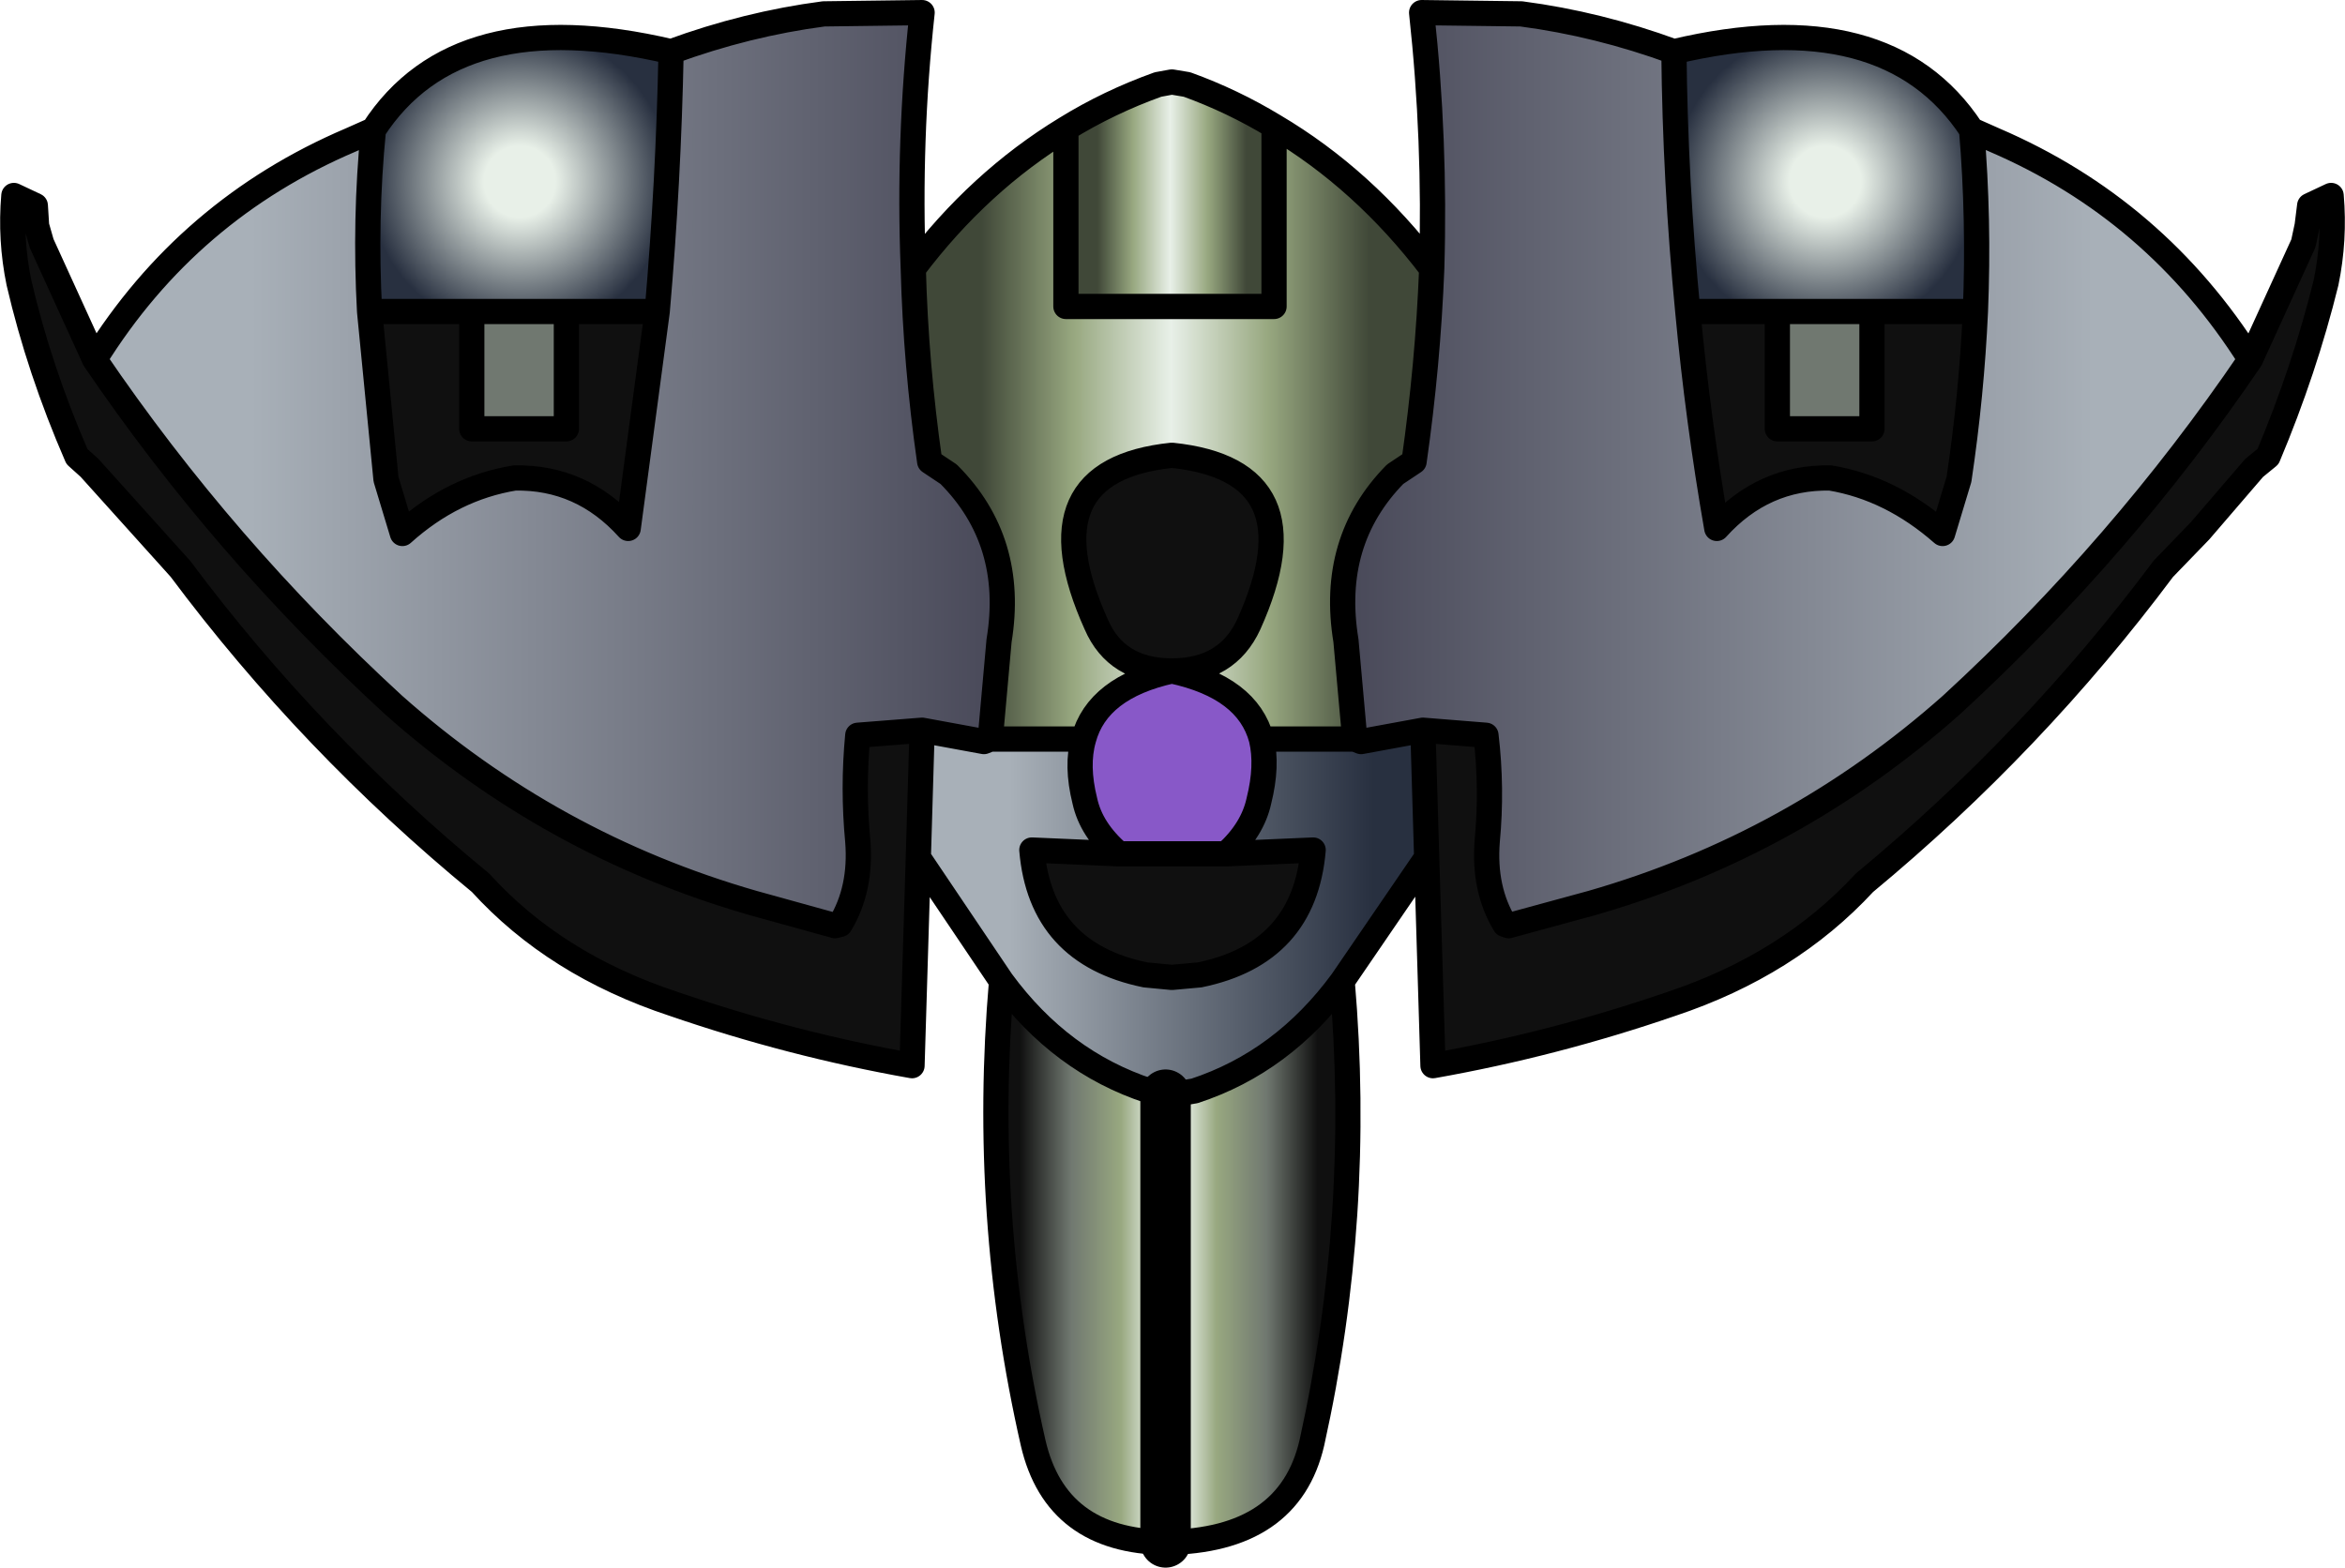 <?xml version="1.0" encoding="UTF-8" standalone="no"?>
<svg xmlns:ffdec="https://www.free-decompiler.com/flash" xmlns:xlink="http://www.w3.org/1999/xlink" ffdec:objectType="shape" height="62.15px" width="92.95px" xmlns="http://www.w3.org/2000/svg">
  <g transform="matrix(1.0, 0.0, 0.0, 1.0, 46.45, 27.7)">
    <path d="M42.75 -13.45 L44.85 -18.05 45.0 -18.75 45.1 -19.55 45.95 -19.95 Q46.1 -18.2 45.75 -16.5 44.9 -13.05 43.45 -9.6 L42.9 -9.15 40.75 -6.65 39.3 -5.15 Q34.15 1.75 27.45 7.3 24.45 10.55 19.8 12.1 15.15 13.7 10.35 14.55 L10.1 6.3 9.95 1.25 12.45 1.45 Q12.7 3.55 12.5 5.65 12.35 7.55 13.2 8.95 L13.35 9.0 16.65 8.1 Q24.65 5.8 30.9 0.25 37.65 -5.95 42.75 -13.45 M-10.05 6.3 L-10.3 14.55 Q-15.1 13.7 -19.75 12.1 -24.45 10.55 -27.4 7.3 -34.15 1.75 -39.3 -5.15 L-42.9 -9.15 -43.4 -9.6 Q-44.9 -13.05 -45.7 -16.5 -46.05 -18.2 -45.9 -19.95 L-45.05 -19.55 -45.0 -18.75 -44.8 -18.05 -42.7 -13.45 Q-37.6 -5.95 -30.85 0.25 -24.6 5.8 -16.6 8.1 L-13.35 9.0 -13.15 8.95 Q-12.3 7.55 -12.45 5.65 -12.65 3.55 -12.45 1.45 L-9.9 1.25 -10.05 6.3 M3.05 -2.95 Q2.2 -1.1 0.0 -1.1 -2.2 -1.1 -3.0 -2.95 -5.75 -9.05 0.0 -9.65 5.8 -9.05 3.05 -2.95 M20.45 -15.35 L24.0 -15.35 24.0 -10.7 27.75 -10.7 27.75 -15.35 31.85 -15.35 Q31.7 -12.05 31.2 -8.7 L30.55 -6.55 Q28.5 -8.35 26.1 -8.75 23.45 -8.8 21.6 -6.75 20.85 -11.05 20.45 -15.35 M2.15 6.15 L5.6 6.0 Q5.25 10.1 1.1 10.95 L0.0 11.05 -1.05 10.95 Q-5.2 10.1 -5.55 6.0 L-2.1 6.15 2.15 6.15 M-27.75 -15.35 L-27.75 -10.7 -24.0 -10.7 -24.0 -15.35 -20.4 -15.35 -21.55 -6.75 Q-23.4 -8.8 -26.05 -8.75 -28.5 -8.35 -30.5 -6.55 L-31.15 -8.7 -31.8 -15.35 -27.75 -15.35" fill="#101010" fill-rule="evenodd" stroke="none"/>
    <path d="M27.75 -15.35 L27.75 -10.7 24.0 -10.7 24.0 -15.35 27.75 -15.35 M-27.75 -15.35 L-24.0 -15.35 -24.0 -10.7 -27.75 -10.7 -27.75 -15.35" fill="#707870" fill-rule="evenodd" stroke="none"/>
    <path d="M3.55 1.6 Q3.8 2.65 3.45 4.05 3.2 5.2 2.15 6.15 L-2.1 6.15 Q-3.2 5.2 -3.45 4.05 -3.8 2.65 -3.5 1.6 -2.95 -0.45 0.0 -1.1 3.0 -0.45 3.55 1.6" fill="#8858c8" fill-rule="evenodd" stroke="none"/>
    <path d="M10.3 -17.05 Q10.45 -22.15 9.9 -27.2 L13.85 -27.15 Q16.9 -26.75 19.9 -25.65 19.95 -20.5 20.45 -15.35 20.85 -11.05 21.6 -6.75 23.45 -8.8 26.1 -8.75 28.5 -8.35 30.55 -6.55 L31.2 -8.7 Q31.7 -12.05 31.85 -15.35 32.0 -19.0 31.7 -22.55 L32.6 -22.15 Q39.0 -19.4 42.75 -13.45 37.65 -5.95 30.9 0.25 24.65 5.8 16.65 8.1 L13.35 9.0 13.2 8.95 Q12.35 7.55 12.5 5.65 12.7 3.55 12.45 1.45 L9.95 1.25 7.5 1.7 7.25 1.6 6.9 -2.3 Q6.25 -6.25 8.85 -8.9 L9.6 -9.4 Q10.15 -13.25 10.3 -17.05" fill="url(#gradient0)" fill-rule="evenodd" stroke="none"/>
    <path d="M-4.2 -22.6 Q-2.5 -23.65 -0.55 -24.35 L0.0 -24.45 0.6 -24.35 Q2.4 -23.7 4.05 -22.7 L4.05 -15.55 -4.2 -15.55 -4.2 -22.6" fill="url(#gradient1)" fill-rule="evenodd" stroke="none"/>
    <path d="M-10.25 -17.05 Q-7.65 -20.5 -4.2 -22.6 L-4.2 -15.55 4.05 -15.55 4.05 -22.7 Q7.6 -20.6 10.3 -17.05 10.15 -13.25 9.6 -9.4 L8.85 -8.9 Q6.25 -6.25 6.9 -2.3 L7.25 1.6 3.55 1.6 Q3.0 -0.45 0.0 -1.1 -2.95 -0.45 -3.5 1.6 L-7.2 1.6 -6.85 -2.3 Q-6.2 -6.25 -8.85 -8.9 L-9.6 -9.4 Q-10.15 -13.25 -10.25 -17.05 M3.05 -2.95 Q5.8 -9.05 0.0 -9.65 -5.75 -9.05 -3.0 -2.95 -2.2 -1.1 0.0 -1.1 2.2 -1.1 3.05 -2.95" fill="url(#gradient2)" fill-rule="evenodd" stroke="none"/>
    <path d="M19.9 -25.65 Q28.35 -27.65 31.7 -22.55 32.0 -19.0 31.85 -15.35 L27.75 -15.35 24.0 -15.35 20.45 -15.35 Q19.95 -20.5 19.9 -25.65" fill="url(#gradient3)" fill-rule="evenodd" stroke="none"/>
    <path d="M10.1 6.3 L6.75 11.2 Q4.4 14.4 0.9 15.55 L0.0 15.7 -0.25 15.7 -0.9 15.55 Q-4.4 14.4 -6.75 11.2 L-10.05 6.3 -9.9 1.25 -7.45 1.7 -7.2 1.6 -3.5 1.6 Q-3.8 2.65 -3.45 4.05 -3.2 5.2 -2.1 6.15 L-5.55 6.0 Q-5.2 10.1 -1.05 10.95 L0.0 11.05 1.1 10.95 Q5.25 10.1 5.6 6.0 L2.15 6.15 Q3.2 5.2 3.45 4.05 3.8 2.65 3.55 1.6 L7.25 1.6 7.5 1.7 9.95 1.25 10.1 6.3" fill="url(#gradient4)" fill-rule="evenodd" stroke="none"/>
    <path d="M6.75 11.2 Q7.55 20.5 5.55 29.5 4.65 33.4 -0.25 33.45 L-0.25 15.7 0.0 15.7 0.9 15.55 Q4.4 14.4 6.75 11.2" fill="url(#gradient5)" fill-rule="evenodd" stroke="none"/>
    <path d="M-42.7 -13.45 Q-39.0 -19.4 -32.55 -22.15 L-31.65 -22.55 Q-32.0 -19.0 -31.8 -15.35 L-31.15 -8.7 -30.5 -6.55 Q-28.5 -8.35 -26.05 -8.75 -23.4 -8.8 -21.55 -6.75 L-20.4 -15.35 Q-19.95 -20.5 -19.85 -25.65 -16.85 -26.75 -13.8 -27.15 L-9.9 -27.2 Q-10.45 -22.15 -10.25 -17.05 -10.15 -13.25 -9.6 -9.4 L-8.85 -8.9 Q-6.2 -6.25 -6.85 -2.3 L-7.2 1.6 -7.45 1.7 -9.9 1.25 -12.45 1.45 Q-12.65 3.55 -12.45 5.65 -12.3 7.55 -13.15 8.95 L-13.35 9.0 -16.6 8.1 Q-24.6 5.8 -30.85 0.25 -37.6 -5.95 -42.7 -13.45" fill="url(#gradient6)" fill-rule="evenodd" stroke="none"/>
    <path d="M-31.65 -22.55 Q-28.35 -27.65 -19.85 -25.65 -19.95 -20.5 -20.4 -15.35 L-24.0 -15.35 -27.75 -15.35 -31.8 -15.35 Q-32.0 -19.0 -31.65 -22.55" fill="url(#gradient7)" fill-rule="evenodd" stroke="none"/>
    <path d="M-0.25 33.45 Q-4.6 33.4 -5.5 29.5 -7.55 20.5 -6.75 11.2 -4.4 14.4 -0.9 15.55 L-0.25 15.7 -0.25 33.45" fill="url(#gradient8)" fill-rule="evenodd" stroke="none"/>
    <path d="M10.3 -17.05 Q10.45 -22.15 9.9 -27.2 L13.85 -27.15 Q16.9 -26.75 19.9 -25.65 28.35 -27.65 31.7 -22.55 L32.6 -22.15 Q39.0 -19.4 42.75 -13.45 L44.85 -18.05 45.0 -18.75 45.1 -19.55 45.95 -19.95 Q46.1 -18.2 45.75 -16.5 44.9 -13.05 43.45 -9.6 L42.9 -9.15 40.75 -6.65 39.3 -5.15 Q34.15 1.75 27.45 7.3 24.45 10.55 19.8 12.1 15.15 13.7 10.35 14.55 L10.1 6.3 6.75 11.2 Q7.55 20.5 5.55 29.5 4.65 33.4 -0.25 33.45 -4.6 33.4 -5.5 29.5 -7.55 20.5 -6.75 11.2 L-10.05 6.3 -10.3 14.55 Q-15.1 13.7 -19.75 12.1 -24.45 10.55 -27.4 7.3 -34.15 1.75 -39.3 -5.15 L-42.9 -9.15 -43.4 -9.6 Q-44.9 -13.05 -45.7 -16.5 -46.05 -18.2 -45.9 -19.95 L-45.05 -19.55 -45.0 -18.75 -44.8 -18.05 -42.7 -13.45 Q-39.0 -19.4 -32.55 -22.15 L-31.65 -22.55 Q-28.35 -27.65 -19.85 -25.65 -16.85 -26.75 -13.8 -27.15 L-9.9 -27.2 Q-10.45 -22.15 -10.25 -17.05 -7.65 -20.5 -4.2 -22.6 -2.5 -23.65 -0.55 -24.35 L0.0 -24.45 0.6 -24.35 Q2.4 -23.7 4.05 -22.7 7.6 -20.6 10.3 -17.05 10.15 -13.25 9.6 -9.4 L8.85 -8.9 Q6.25 -6.25 6.9 -2.3 L7.25 1.6 7.5 1.7 9.95 1.25 12.45 1.45 Q12.7 3.55 12.5 5.65 12.35 7.55 13.2 8.95 L13.35 9.0 16.65 8.1 Q24.65 5.8 30.9 0.25 37.65 -5.95 42.75 -13.45 M-4.2 -22.6 L-4.2 -15.55 4.05 -15.55 4.05 -22.7 M3.05 -2.95 Q5.8 -9.05 0.0 -9.65 -5.75 -9.05 -3.0 -2.95 -2.2 -1.1 0.0 -1.1 2.2 -1.1 3.05 -2.95 M31.85 -15.35 Q32.0 -19.0 31.7 -22.55 M24.0 -15.35 L20.45 -15.35 Q20.85 -11.05 21.6 -6.75 23.45 -8.8 26.1 -8.75 28.5 -8.35 30.55 -6.55 L31.2 -8.7 Q31.7 -12.05 31.85 -15.35 L27.75 -15.35 27.75 -10.7 24.0 -10.7 24.0 -15.35 27.75 -15.35 M19.9 -25.65 Q19.95 -20.5 20.45 -15.35 M3.55 1.6 Q3.8 2.65 3.45 4.05 3.2 5.2 2.15 6.15 L5.6 6.0 Q5.25 10.1 1.1 10.95 L0.0 11.05 -1.05 10.95 Q-5.2 10.1 -5.55 6.0 L-2.1 6.15 Q-3.2 5.2 -3.45 4.05 -3.8 2.65 -3.5 1.6 L-7.2 1.6 -7.45 1.7 -9.9 1.25 -10.05 6.3 M7.25 1.6 L3.55 1.6 Q3.0 -0.45 0.0 -1.1 -2.95 -0.45 -3.5 1.6 M10.1 6.3 L9.95 1.25 M6.75 11.2 Q4.4 14.4 0.9 15.55 L0.0 15.7 -0.25 15.7 -0.9 15.55 Q-4.4 14.4 -6.75 11.2 M-24.0 -15.35 L-27.75 -15.35 -27.75 -10.7 -24.0 -10.7 -24.0 -15.35 -20.4 -15.35 Q-19.95 -20.5 -19.85 -25.65 M-31.65 -22.55 Q-32.0 -19.0 -31.8 -15.35 L-27.75 -15.35 M-31.8 -15.35 L-31.15 -8.7 -30.5 -6.55 Q-28.5 -8.35 -26.05 -8.75 -23.4 -8.8 -21.55 -6.75 L-20.4 -15.35 M-7.2 1.6 L-6.85 -2.3 Q-6.2 -6.25 -8.85 -8.9 L-9.6 -9.4 Q-10.15 -13.25 -10.25 -17.05 M-42.7 -13.45 Q-37.6 -5.95 -30.85 0.25 -24.6 5.8 -16.6 8.1 L-13.35 9.0 -13.15 8.95 Q-12.3 7.55 -12.45 5.65 -12.65 3.55 -12.45 1.45 L-9.9 1.25 M2.15 6.15 L-2.1 6.15" fill="none" stroke="#000000" stroke-linecap="round" stroke-linejoin="round" stroke-width="1.0"/>
    <path d="M-0.25 15.7 L-0.25 33.45" fill="none" stroke="#000000" stroke-linecap="round" stroke-linejoin="round" stroke-width="2.0"/>
  </g>
  <defs>
    <linearGradient gradientTransform="matrix(-0.022, 0.0, 0.0, 0.022, 24.75, -9.1)" gradientUnits="userSpaceOnUse" id="gradient0" spreadMethod="pad" x1="-819.2" x2="819.2">
      <stop offset="0.173" stop-color="#a8b0b8"/>
      <stop offset="1.0" stop-color="#484858"/>
    </linearGradient>
    <linearGradient gradientTransform="matrix(0.005, 0.0, 0.0, 0.005, -0.05, -20.05)" gradientUnits="userSpaceOnUse" id="gradient1" spreadMethod="pad" x1="-819.2" x2="819.2">
      <stop offset="0.145" stop-color="#404838"/>
      <stop offset="0.318" stop-color="#98a880"/>
      <stop offset="0.498" stop-color="#e8f0e8"/>
      <stop offset="0.678" stop-color="#98a880"/>
      <stop offset="0.867" stop-color="#404838"/>
    </linearGradient>
    <linearGradient gradientTransform="matrix(0.013, 0.0, 0.0, 0.015, 0.0, -10.55)" gradientUnits="userSpaceOnUse" id="gradient2" spreadMethod="pad" x1="-819.2" x2="819.2">
      <stop offset="0.145" stop-color="#404838"/>
      <stop offset="0.318" stop-color="#98a880"/>
      <stop offset="0.498" stop-color="#e8f0e8"/>
      <stop offset="0.678" stop-color="#98a880"/>
      <stop offset="0.867" stop-color="#404838"/>
    </linearGradient>
    <radialGradient cx="0" cy="0" gradientTransform="matrix(-0.01, 0.0, 0.0, 0.01, 25.9, -20.5)" gradientUnits="userSpaceOnUse" id="gradient3" r="819.2" spreadMethod="pad">
      <stop offset="0.173" stop-color="#e8f0e8"/>
      <stop offset="0.733" stop-color="#283040"/>
    </radialGradient>
    <linearGradient gradientTransform="matrix(0.012, 0.0, 0.0, 0.009, 0.0, 8.45)" gradientUnits="userSpaceOnUse" id="gradient4" spreadMethod="pad" x1="-819.2" x2="819.2">
      <stop offset="0.173" stop-color="#a8b0b8"/>
      <stop offset="0.906" stop-color="#283040"/>
    </linearGradient>
    <linearGradient gradientTransform="matrix(-0.004, 0.0, 0.0, -0.014, 3.4, 22.3)" gradientUnits="userSpaceOnUse" id="gradient5" spreadMethod="pad" x1="-819.2" x2="819.2">
      <stop offset="0.137" stop-color="#101010"/>
      <stop offset="0.447" stop-color="#707870"/>
      <stop offset="0.749" stop-color="#98a880"/>
      <stop offset="0.949" stop-color="#e8f0e8"/>
    </linearGradient>
    <linearGradient gradientTransform="matrix(0.022, 0.0, 0.0, 0.022, -24.75, -9.1)" gradientUnits="userSpaceOnUse" id="gradient6" spreadMethod="pad" x1="-819.2" x2="819.2">
      <stop offset="0.173" stop-color="#a8b0b8"/>
      <stop offset="1.0" stop-color="#484858"/>
    </linearGradient>
    <radialGradient cx="0" cy="0" gradientTransform="matrix(0.01, 0.0, 0.0, 0.01, -25.85, -20.5)" gradientUnits="userSpaceOnUse" id="gradient7" r="819.2" spreadMethod="pad">
      <stop offset="0.173" stop-color="#e8f0e8"/>
      <stop offset="0.733" stop-color="#283040"/>
    </radialGradient>
    <linearGradient gradientTransform="matrix(0.004, 0.0, 0.0, 0.014, -3.65, 22.3)" gradientUnits="userSpaceOnUse" id="gradient8" spreadMethod="pad" x1="-819.2" x2="819.2">
      <stop offset="0.137" stop-color="#101010"/>
      <stop offset="0.447" stop-color="#707870"/>
      <stop offset="0.749" stop-color="#98a880"/>
      <stop offset="0.949" stop-color="#e8f0e8"/>
    </linearGradient>
  </defs>
</svg>
